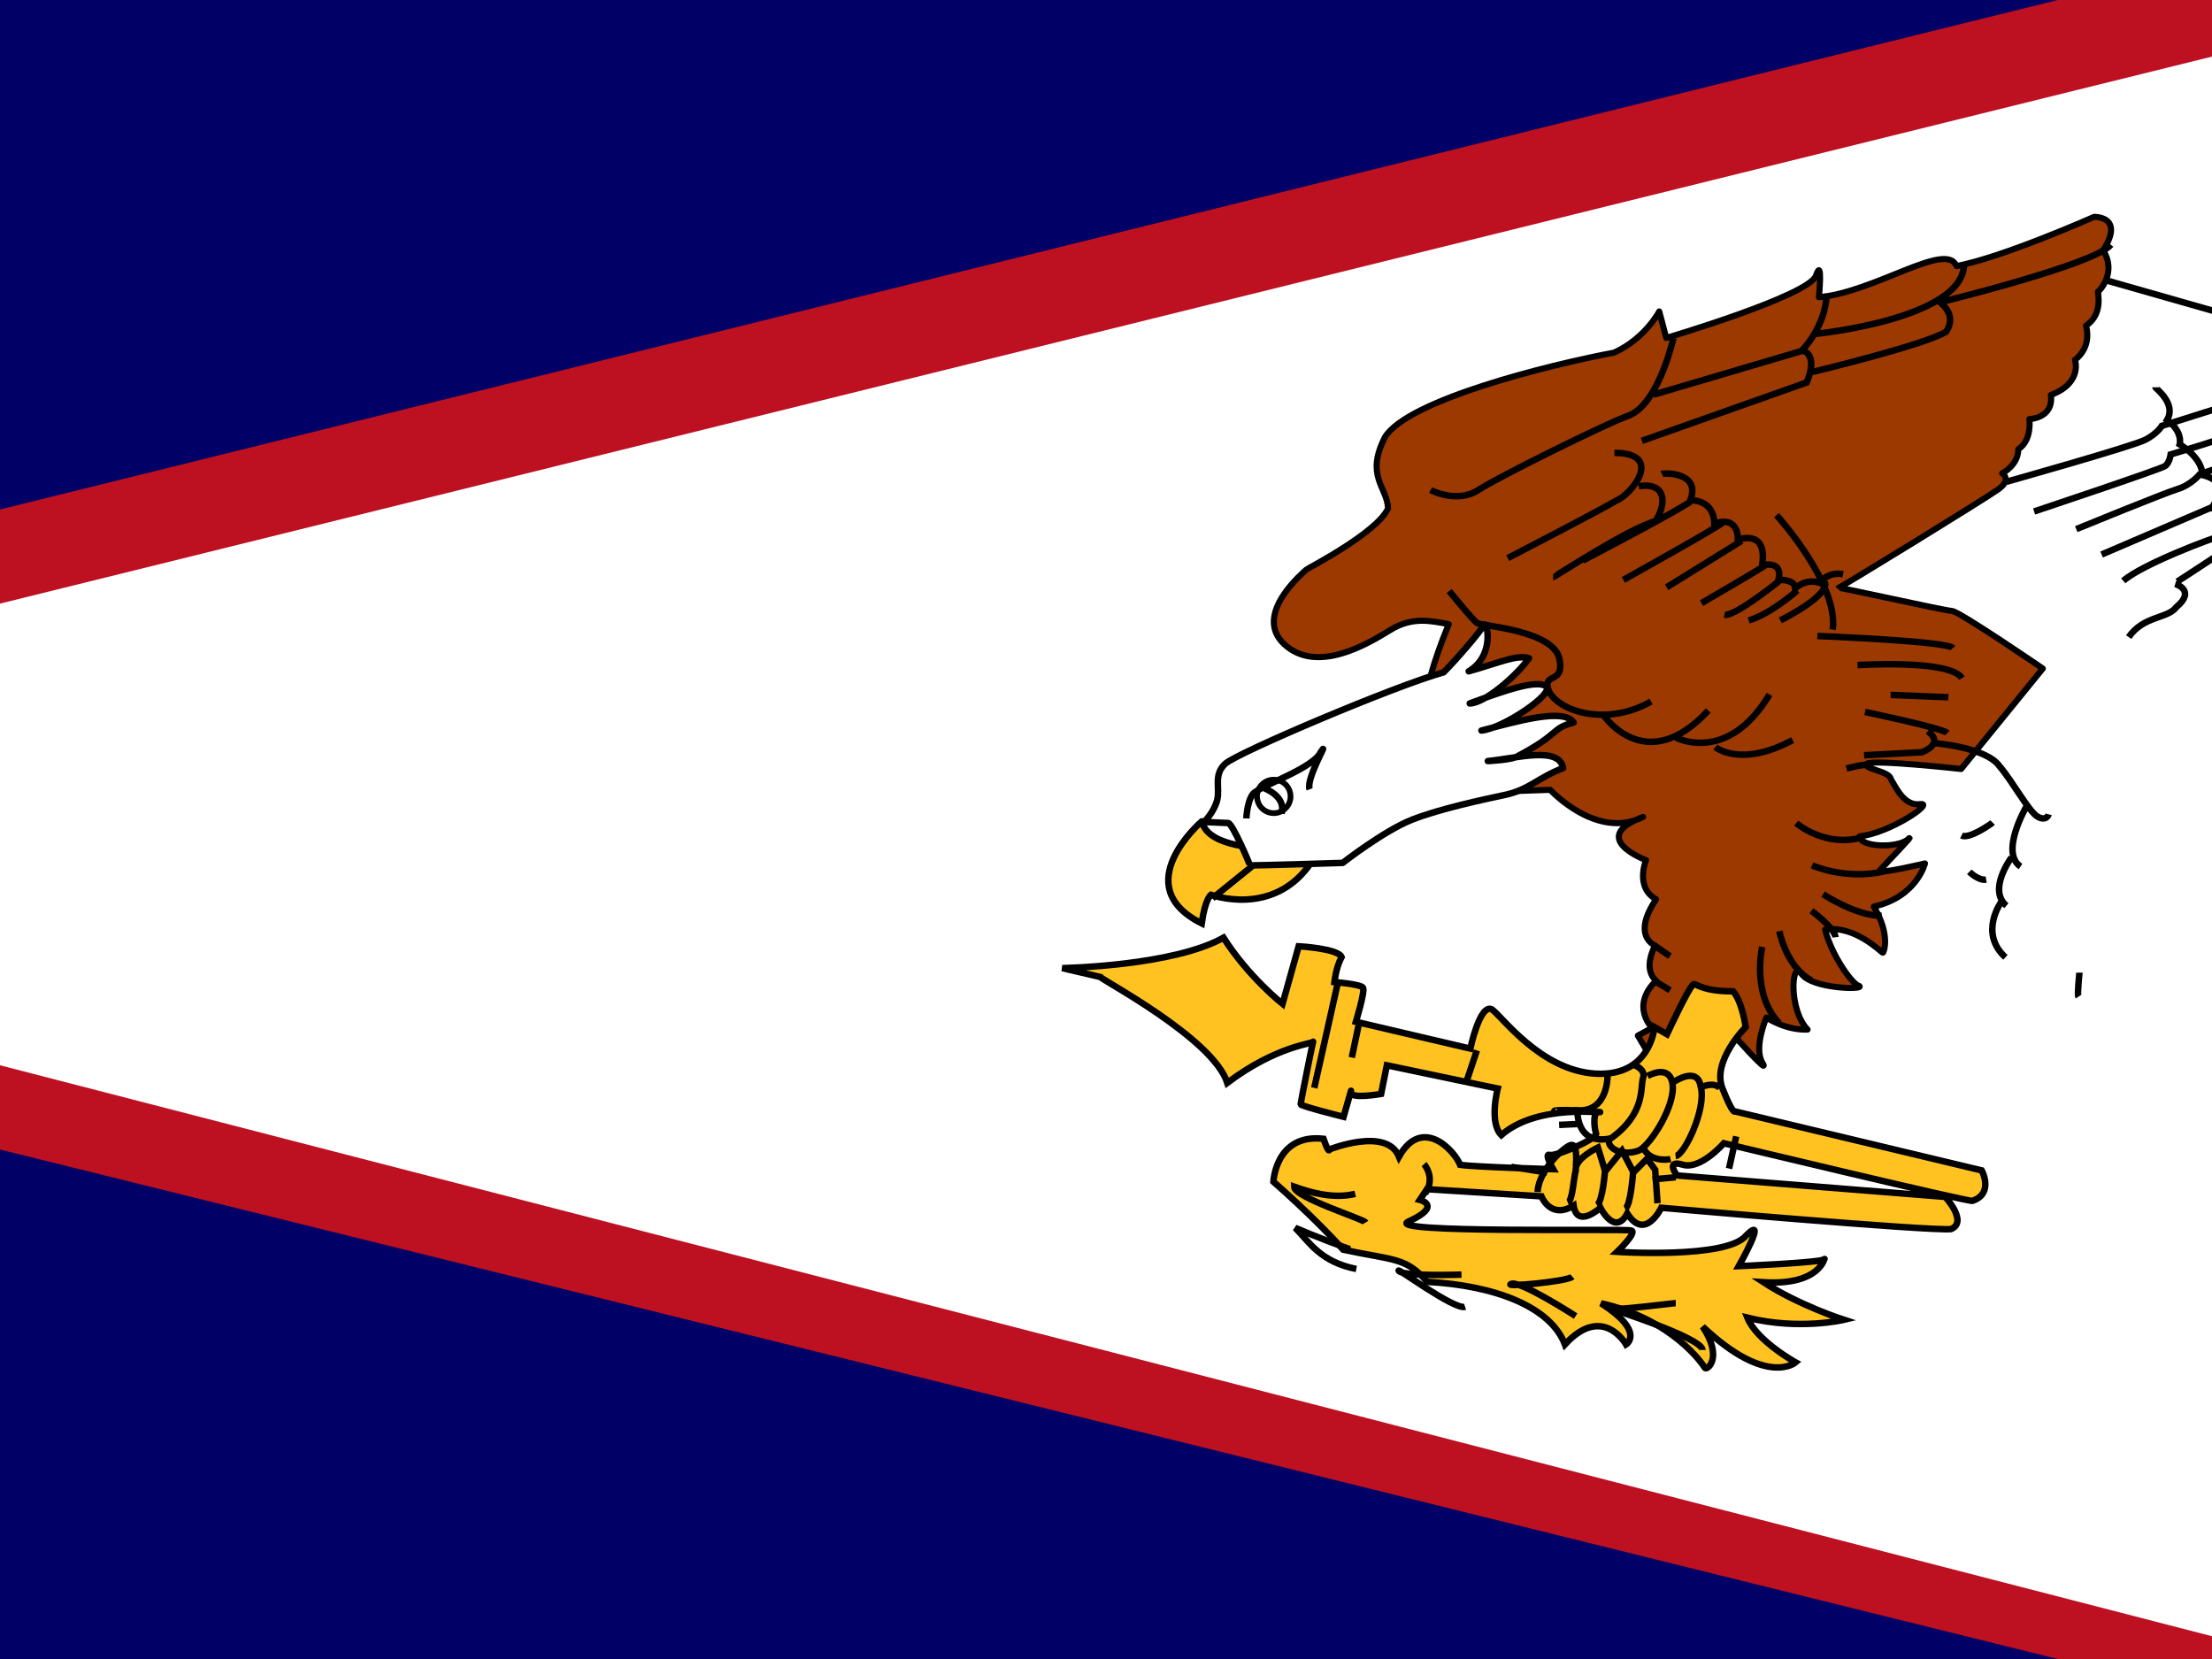 <svg xmlns="http://www.w3.org/2000/svg" height="480" width="640">
  <rect width="100%" height="100%" fill="#808080" stroke="none"/>
  <defs>
    <clipPath id="a">
      <path fill-opacity=".67" d="M0 0h640v480H0z"/>
    </clipPath>
  </defs>
  <g clip-path="url(#a)">
    <path fill="#006" d="M-374-16H660v612H-374z"/>
    <path d="M-374 240L660 496V-16L-374 240z" fill-rule="evenodd" fill="#bd1021"/>
    <path d="M660 11.43v467.14L-264.29 240 660 11.43z" fill-rule="evenodd" fill="#fff"/>
    <g stroke="#000">
      <path stroke-linejoin="round" d="M478 297.4s-6.392-6.23 1.163-13.668c-4.068-3.486-.29-10.17-.29-10.17s-6.976-2.616.29-13.366c-6.23-3.487-2.906-11.333-2.906-11.333s-17.144-6.393-.87-12.494c-13.368 6.81-26.863-7.848-26.863-7.848l-19.468.682c-3.302-16.172-28.97-2.127-9.888-48.62-4.94-.872-10.46-2.324-16.982 1.744-6.622 4.067-21.212 12.784-30.61 4.067s6.1-21.212 6.392-21.602c.29-.29 20.63-10.76 23.636-17.726-.29-6.23-6.682-9.298-.872-20.63 6.683-10.763 47.66-20.923 66.26-24.41 9.007-4.068 13.076-11.914 13.076-11.914l2.034 7.666s41.262-12.206 43.296-18.016.872 6.23.872 6.23c16.272-1.463 36.903-16.4 39.81-9.008 13.666-2.616 39.81-14.238 39.81-14.238s9.006-.29 2.613 9.69c4.068 6.392-1.162 11.913-1.462 11.913-.29 0 1.743 6.394-3.487 9.88 1.746 6.622-3.197 9.88-3.197 9.88s2.326 6.684-6.973 10.17c.872 6.812-6.23 6.976-6.23 6.976s.872 6.102-3.196 8.717c0 4.66-4.66 6.974-4.66 6.974s2.906 1.743-1.163 4.66c-4.067 2.906-46.2 28.766-46.2 28.476 0-.29 30.8 6.62 32.834 6.683s26.28 16.664 26.28 16.664l-23.637 29.066s-26.16-2.906-27.312-1.462 6.62 2.034 6.973 4.368c1.466 2.324 3.78 7.847 8.428 7.266 4.66-.682-8.717 8.427-17.434 9.3 0 3.196 11.04 3.486 13.947.87 2.907-2.616-6.973 7.666-8.136 9.008s13.077-2.034 13.077-2.034-2.324 9.69-14.818 12.496c4.94 8.136 2.906 13.367 2.614 13.367s-8.136-8.137-16.69-6.684c2.033 7.846 8.136 16.108 9.88 16.272 1.742 1.162-13.668.87-16.692-3.488s-3.778 10.46 1.743 16.11c-6.392.29-11.914-3.487-11.914-3.487s-3.776 8.717-1.162 13.077c2.617 4.36-9.006-8.718-9.006-8.718l-22.084 9.3-4.94-8.428z" fill-rule="evenodd" stroke-width="1.761" fill="#9c3900"/>
      <path d="M307.326 280.1c.618 0 32.082-.618 46.672-8.797 7.244 11.384 17.076 19.146 17.076 19.146l4.668-16.66s11.386.618 12.42 3.106c-1.663 3.103-2.07 7.243-2.07 7.243s7.76.618 8.28 1.662c.616 1.036-2.07 9.83-2.07 9.83l33.116 7.763s2.687-12.936 6.176-11.384c2.688 1.664 13.972 17.696 30.013 18.63s17.076-13.466 17.076-13.466l3.62 2.07s6.728-14.487 7.763-14.487 2.688 2.07 11.384 2.07c2.687 3.104 3.623 10.347 3.623 10.347s-9.833 9.833-6.728 17.696 3.623 6.69 3.623 6.69l71.408 17.077s3.624 6.693-2.686 8.798c0 .617-71.927-16.66-71.927-16.66s-6.728 7.762-11.902 6.21-1.662 3.106-1.662 3.106l77.618 6.21s6.692 7.244 1.662 9.314c-6.174.617-83.827-6.174-83.827-6.174s-4.66 9.83-9.833 1.662c-3.62 6.69-7.762-1.662-7.762-1.662s-6.726 6.174-7.762-.62c-6.692 4.14-9.314-2.686-9.314-2.686l-33.118-2.07-2.07 3.104s6.692 1.66-3.106 6.174c-8.796 3.622 62.78 2.07 64.333 2.687 1.662.62-4.14 6.176-4.14 6.176s31.666 2.07 37.267-4.667c6.692-6.73-2.07 8.796-2.07 8.796s24.84-1.034 24.84-2.07-.62 7.763-17.696 6.727c10.36 6.728 23.286 10.867 23.286 10.867s-12.936 3.104-27.942-.618c2.686 6.727 13.972 12.936 13.972 12.936s-8.28 7.246-26.91-10.36c6.176 9.316 1.036 12.938.62 11.902-.62-1.036-9.316-13.97-30.013-18.628 12.936 8.28 7.243 11.902 7.243 11.902s-6.726-11.902-17.693 0c-4.14-10.867-20.18-17.076-39.844-18.112-6.21-7.243-9.83-6.174-24.32-9.314-8.28-9.313-20.18-19.663-20.18-19.663s.617-13.97 14.488-12.42c1.662 4.668 1.662 3.106 1.662 3.106s16.624-6.692 20.18 2.07c6.728-11.902 16.042-1.78 17.696 2.36 4.468.664 26.907 1.262 26.907 1.262s-2.688-4.667-1.036-4.14c1.662.618 13.97-4.666 13.464-6.208-.617-1.663-1.034-6.727 1.036-6.21 2.07.617-17.693-2.688-28.46 6.693-3.622-3.623-1.036-13.466-1.036-13.466l-32.08-6.726-1.664 8.28s-9.314 1.66-8.796-.618c.617-2.07-2.07 7.243-2.07 7.243s-12.42-3.104-12.42-3.62 3.623-18.63 3.623-18.112c0 .618-10.36 1.036-24.838 11.902-4.14-12.936-36.74-30.012-36.74-30.63z" fill-rule="evenodd" stroke-width="1.878" fill="#ffc221"/>
      <path d="M386.98 284.763l-6.727 30.013m12.936-18.63l-2.07 9.83m36.189-2.068l-3.106 9.314m60.646 63.808c-.617 0-16.668 2.07-18.63 1.664-2.068-.617 26.367 8.28 26.367 11.9m-36.706-9.818s-16.04-10.348-18.628-9.314c-2.687 1.036 16.04-.617 17.694-2.07m-32.086-.62s-16.668.617-18.11-1.036 16.04 11.384 19.146 10.36m-33.118-16.669c-.618 0-11.386-4.14-16.04-6.176 4.138 4.14 7.243 9.833 17.692 11.902m2.688-13.446c-.618-1.036-20.698-7.246-20.698-10.36 4.666 1.663 11.383 3.622 17.692 2.07m110.221-16.628l-2.07 9.314" stroke-width="1.878" fill="none"/>
      <path d="M347.688 237.67s-21.734 18.628 0 29.494c1.034-7.244 2.687-8.278 2.687-8.278s18.11 6.726 28.977-9.316c-4.667-6.726-12.937-4.138-12.937-4.138s-17.076 0-18.628-7.76z" fill-rule="evenodd" stroke-width="1.878" fill="#ffc221"/>
      <path d="M366.8 246.964l-16.006 12.936m61.222 76.91s3.46 3.814.364 8.47m72.46-4.662l-6.692.62m-40.881-3.633l10.36 1.662m17.486-28.162s.29 10.46-8.427 10.17c-8.717-.29-6.812.29-6.812.29" stroke-width="1.878" fill="none"/>
      <path d="M472.774 308.148s3.487 1.162 2.616 3.778c-.872 2.614.87 10.17-9.298 17.434-10.763 2.324-9.69-9.007-9.69-9.007" stroke-width="1.878" fill="none"/>
      <path d="M476.66 311.346s6.392-3.777 7.264 2.326c.87 6.102-6.23 17.436-9.69 19.18-4.368 1.742-9.297-.292-8.717-3.197m18.889-16.688s6.813-4.66 7.666 1.462c1.746 6.103-4.648 19.76-7.264 20.06m7.837-20.061s2.907-1.463 4.94.29m-14.237 20.629c-1.162.29-6.102.68-7.846-3.196m-18.3-6.976c-.29 0-6.102.292-6.102.292m28.472 22.67l-.68-9.69-2.326-3.196-4.068 4.068s-.683 9.69-2.326 10.46m2.327-10.76c-.292-.68-3.198-6.1-3.198-6.1l-4.94 6.1s-.68 8.72-2.324 9.692m2.318-9.887c0-.29-2.034-6.81-2.034-6.81s-6.81 3.196-6.392 6.62c-.68 2.326-.872 8.717-2.326 9.3m2.327-10.461s.682-6.23-1.162-6.23c-1.742 0-9.69 7.266-9.88 13.667" stroke-width="1.878" fill="none"/>
      <path stroke-linejoin="round" d="M348.402 237.826s2.906-2.906 3.777-6.392c.87-3.487-1.163-7.266 2.324-10.46 3.487-3.198 49.397-22.666 63.176-26.444 3.777-3.778 10.76-11.914 11.623-13.668.87-1.743 3.487 8.717-4.36 13.367 8.428-2.326 13.96-4.94 17.436-3.78-3.487 4.94-12.786 13.078-17.144 13.078 10.17-3.778 19.47-6.976 22.084-4.94 2.616 2.034-12.496 12.204-18.697 12.786 10.17-2.616 23.83-6.683 26.672-2.326-6.62 1.744-3.78 3.196-16.11 9.69-1.463 1.163-8.717 1.462-8.717 1.462 8.717-.872 20.63-4.36 21.792 2.034-6.973 2.616-9.688 6.102-16.4 7.666-6.81 1.463-19.178 4.067-27.316 7.264-8.136 3.196-20.06 12.496-20.06 12.496s-26.86.87-26.86.68c0-.29-4.94-11.914-6.23-12.206z" fill-rule="evenodd" stroke-width="1.878" fill="#fff"/>
      <path d="M360.606 236.797s.29-6.81 2.906-7.846c2.616-2.034 16.693-6.976 18.6-11.333 2.904-4.36-4.36 7.664-3.198 10.76m-13.077-.292s6.393 2.326 4.94 7.266" stroke-width="1.878" fill="none"/>
      <path d="M373.39 230.422a4.794 4.794 0 1 1-9.69.001 4.794 4.794 0 0 1 9.691-.001z" stroke-width="1.631" fill="none"/>
      <path d="M670.116 220.104l60.27 9.69s6.62-6.394 2.616-9.88c7.666-1.743 6.622-11.623 6.622-11.623s8.717-3.776 1.462-12.496c4.942-4.94-1.162-8.717-1.162-8.717s2.034-8.717-4.36-9.69c1.746-6.972-11.04-9.297-11.04-9.297s-26.443 7.266-46.04 7.847c6.102 6.102-2.326 9.88-2.326 9.88s4.94 3.486 3.487 6.392c-1.463 2.906.872 6.1-6.62 8.136 8.426 3.778-.873 10.17-.873 10.17s9.3 6.392 6.976 9.688z" fill-rule="evenodd" stroke-width="1.878" fill="#fff"/>
      <path d="M666.17 209.366s44.46 6.23 46.494 6.23 9.88 2.616 11.333 6.23m-66.602-13.081l61.893 1.463m-61.698-2.903s68.698-3.487 62.766-9.69m-61.032-3.196s68.988-6.394 69.67-6.622m-61.699-1.744s67.244-9.007 67.826-7.666m-221.127-29.347s18.016 19.76 16.272 33.126" stroke-width="1.878" fill="none"/>
      <path d="M419.303 170.997s6.81 8.426 8.136 9.298 22.666 2.034 23.827 10.762c1.162 6.62-4.368 3.777-3.486 7.846 1.463 6.23 16.11 11.913 29.93 4.068m-13.666 4.07s12.203 18.017 30.22-1.46m-9.301 7.847s14.82 7.846 27.023-12.496M496.3 216.16s7.264 6.102 22.376-2.033m20.927-8.137s22.376 4.647 23.828 6.1m-16.404-11.032c.29 0 16.692.682 16.692.682m-26.286-9.303s26.733-1.743 30.22 3.778m-41.842-12.206s37.486 1.463 39.228 3.487m-30.804 34.863s6.393-1.743 7.266-.87m-21.788 16.662s8.426 7.266 19.18 4.068m-14.633 8.146s9.69 4.368 20.923 1.742m-17.723 6.612s9.688 6.393 16.98 6.23m-20.334-1.44s6.683 4.94 6.973 7.666m-16.269-1.761s2.033 10.46 9.298 14.237m-14.244-9.689s-3.196 13.668 4.94 22.084M601.64 281.41c0 .29-.68 6.393-.29 6.976m-62.016-69.867l16.692-.872s6.81-2.324 1.742-6.1m2.034 3.494c.292 0 14.82 1.16 18.698 6.62 3.778 4.368 8.428 13.076 11.042 14.63 2.616 1.46 3.197-.683 3.197-.683m-6.396-2.326s-7.846 13.368-1.743 17.436m-2.624-2.616s-6.973 9.3-1.463 13.948m-1.449-1.17s-6.62 9.008 1.163 16.11m-3.699-39.003c-.376.376-6.76 4.874-9 3.76m2.26 10.493s2.626 2.624 4.876 2.26M479 273.776l4.19 2.872m-3.626 7.666l3.624 2.186m-69.266-144.7s7.64 3.974 13.76 0c6.112-3.97 36.446-18.943 43.086-21.388 7.638-2.446 11.917-16.6 13.446-22.61M478.41 114.2l42.78-12.627s7.027-6.806 7.332-16.6m-3.062 11.611s42.778-4.278 42.778-20.167m-6.716 10.999S606.44 76.393 610.72 70.81" stroke-width="1.878" fill="none"/>
      <path d="M436.233 161.48s27.196-14.067 31.473-16.684c4.277-1.628 14.066-13.76-.61-13.76" stroke-width="1.878" fill="none"/>
      <path d="M449.376 166.98c.306 0 22.306-14.363 29.64-16.196 3.972-6.6 1.833-11.306-4.89-10.083" stroke-width="1.878" fill="none"/>
      <path d="M480.846 137.118c.612-.306 11.918-.612 7.946 8.26-6.802 4.278-30.86 16.806-30.86 16.806m17.111-34.629l47.67-16.89s3.973-8.26-1.832-9.472m39.727-14.363c0 .307 6.112 3.668 2.446 9.168-6.722 3.973-38.6 11.612-38.6 11.612m84.331-26.667L663.966 96.66m41.661-2.443l-39.11 11.917m36.768-2.139l-34.63 10.39m28.106-.613c-.917 0-26.667 7.64-26.667 7.64m20.173 0l-16.89 6.417m11.917 2.138c-.61 0-13.76 6.806-13.76 6.806m9.777 1.223l-12.22 6.806m-8.867 7.336s1.628.61 1.222 2.446m-32.087 14.36s6.196 1.834.306 6.723c-2.444 3.36-9.472 2.446-13.76 8.666m46.76-83.724s6.418 1.628 1.628 9.778c-12.834 4.89-38.807 12.833-38.807 12.833s-1.22 2.14-4.682 3.973c-3.36 1.832-40.334 12.22-40.334 12.22m84.336-29.332s7.028 3.066 0 8.26c-7.946 4.684-36.76 13.14-36.76 13.14s-.307 2.444-1.628 3.36c-1.223.917-37.89 13.14-37.89 13.14" stroke-width="1.878" fill="none"/>
      <path d="M667.636 116.116s7.334 2.14.917 8.26c-7.64 4.684-32.084 12.834-32.084 12.834s-2.446 3.066-6.418 4.278c-3.972 1.222-29.333 11.61-29.333 11.61m68.76-28.721c2.14.917 7.946 1.834.917 7.334-8.26 3.667-28.417 11.612-28.417 11.612l-1.834 3.36-32.083 13.76m63.249-27.806s3.064 3.667-3.668 7.946c-7.334 3.972-23.222 10.083-23.222 10.083m23.226-9.473s3.36 2.14-.916 6.196c-4.89 2.444-24.14 12.628-24.14 12.628l-12.628 8.26" stroke-width="1.878" fill="none"/>
      <path d="M623.63 112.06c0 .307 6.194 4.684 3.36 9.473 4.684 3.362 3.667 7.028 3.667 7.028s6.416 3.668 6.6 8.863c6.417 1.628 6.11 6.194 6.11 6.194l-2.138 3.36s6.416-.304.916 7.946c3.36 1.833 1.834 3.972 1.834 3.972m-1.839-3.666c-.917 0-22.306 7.944-27.806 12.833" stroke-width="1.878" fill="none"/>
      <path d="M489.41 144.767s6.418-.306 6.602 6.722c7.334-2.446 6.806 4.683 6.806 4.683s8.666-3.362 7.028 7.333c6.6-1.222 4.683 4.278 4.683 4.278s4.89-.306 4.89 2.444c3.36-3.066 7.028-1.627 7.028-1.627s2.444-3.36 6.806-2.444m-34.836-14.972c0 .61-28.723 16.6-28.723 16.6m34.218-11.307l-21.696 13.446m29.034-6.722c0 .306-18.946 11.306-18.946 11.306m23.227-7.028s-13.444 11-16.6 10.39m21.08-7.028s-7.64 6.806-14.067 8.666m22.001-11s2.444 3.066-12.833 11" stroke-width="1.878" fill="none"/>
    </g>
  </g>
</svg>
